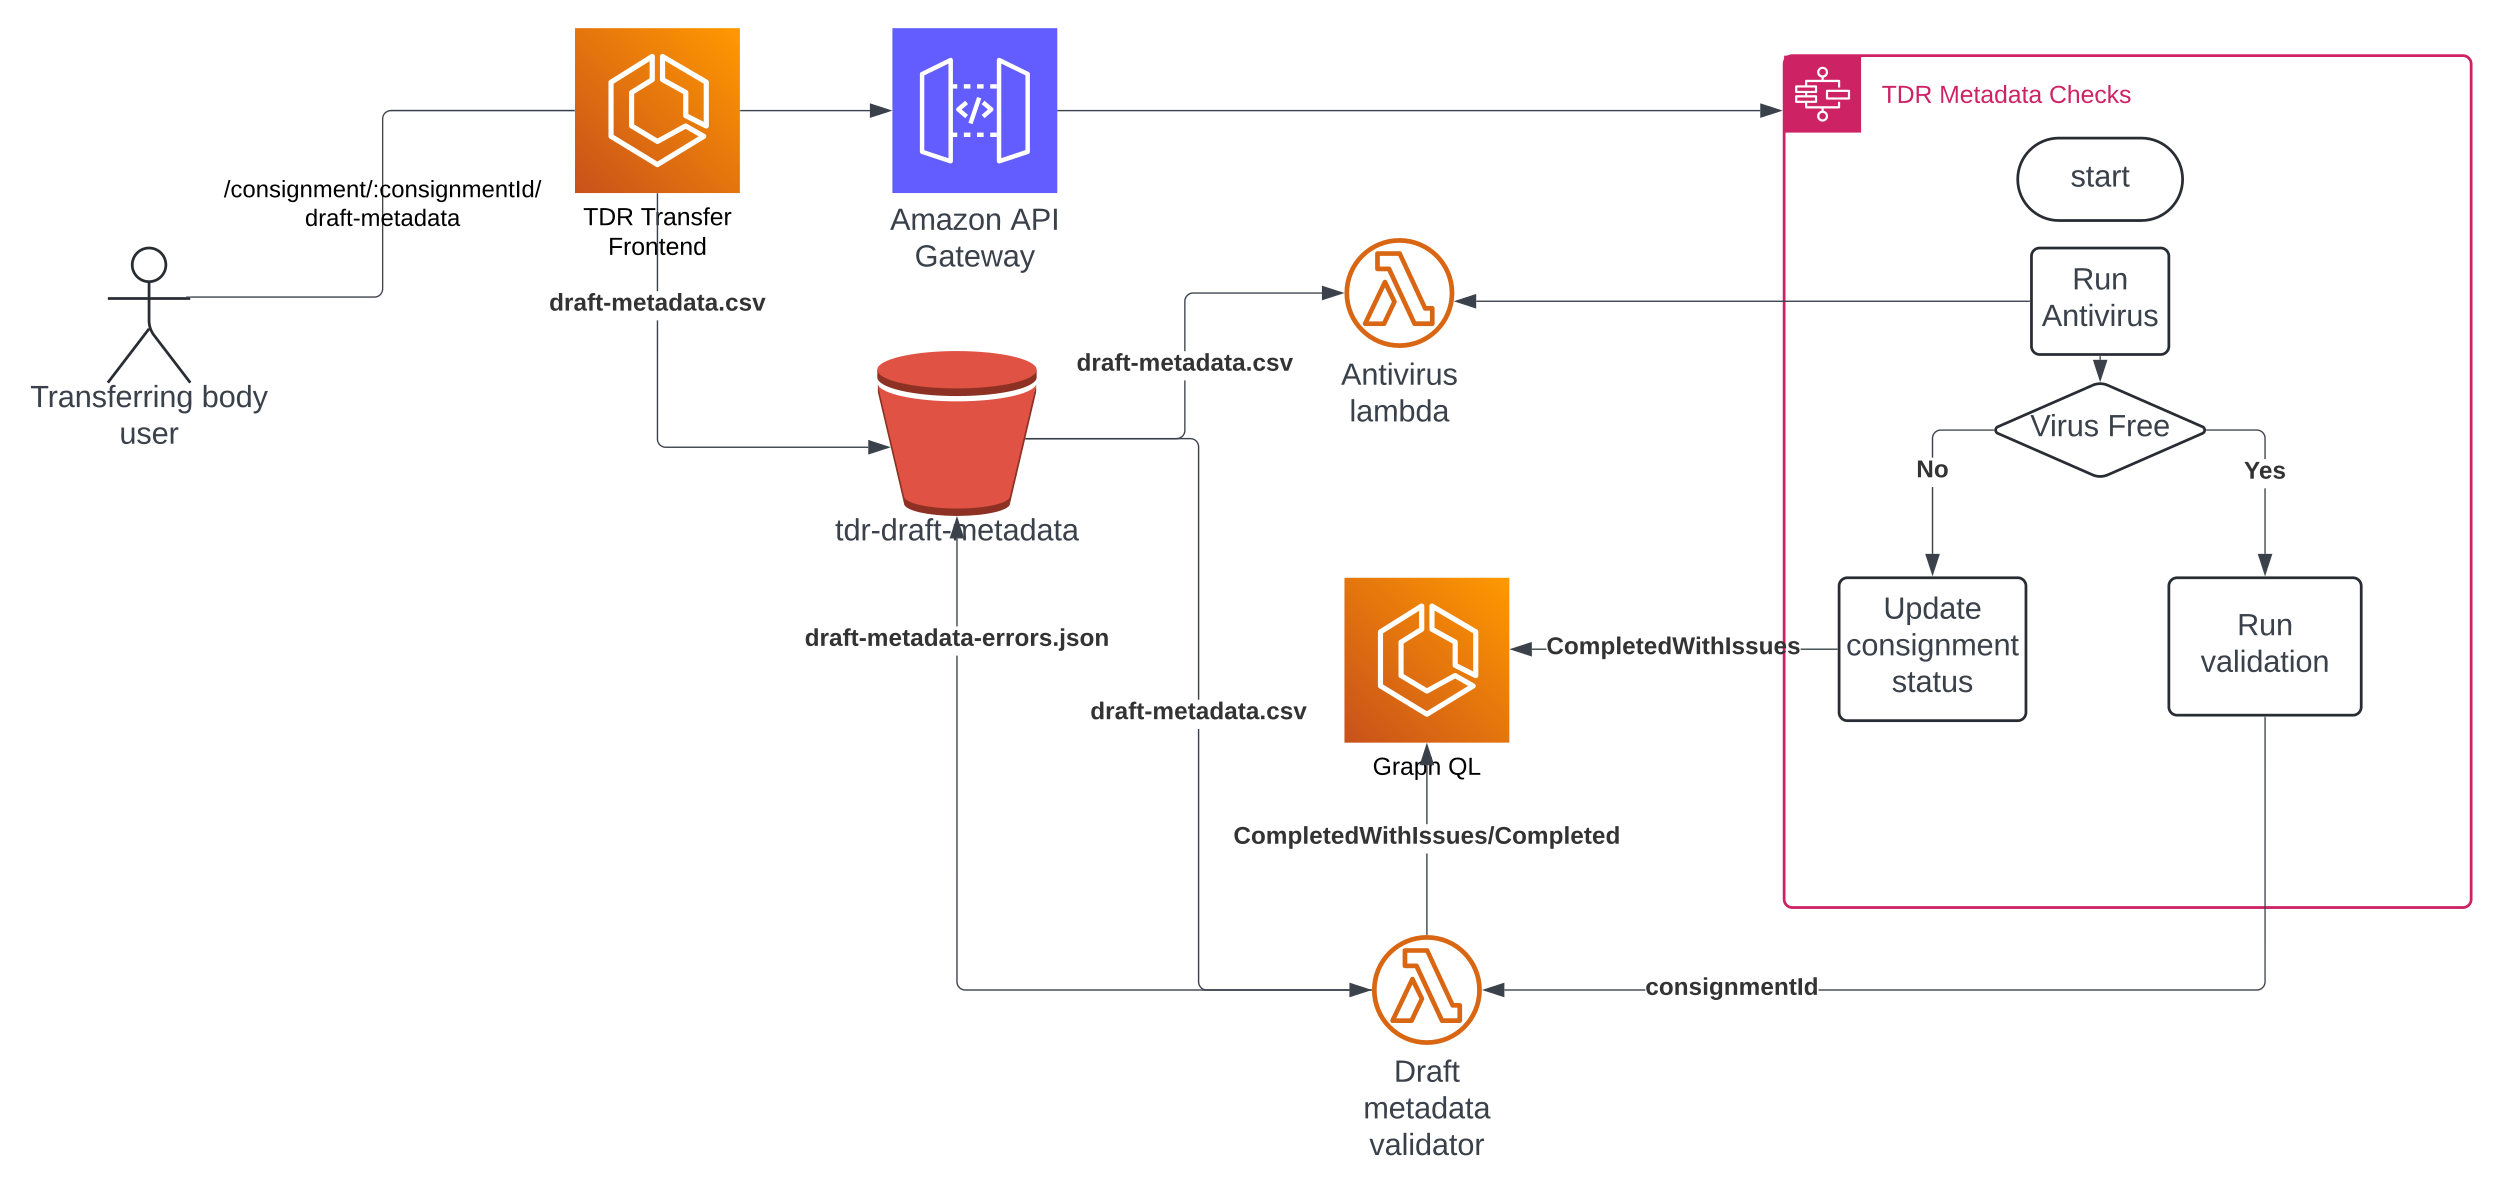 <svg xmlns="http://www.w3.org/2000/svg" xmlns:xlink="http://www.w3.org/1999/xlink" xmlns:lucid="lucid" width="1819.48" height="862.83"><g transform="translate(278.481 100.5)" lucid:page-tab-id="0_0"><path d="M-500-500h2500v1500H-500z" fill="#fff"/><path d="M1020-54a6 6 0 0 1 6-6h488a6 6 0 0 1 6 6v608a6 6 0 0 1-6 6h-488a6 6 0 0 1-6-6z" stroke="#cd2264" stroke-width="2" fill="#fff" fill-opacity="0"/><path d="M1020-60h56v56h-56v-56z" stroke="#fff" stroke-opacity="0" fill="#cd2264"/><path d="M1059.2-23.22h-22.4v-2.4h6.4c.45 0 .8-.35.8-.8v-3.98c0-.44-.35-.8-.8-.8h-6.4v-1.6h6.4c.45 0 .8-.36.8-.8v-4c0-.43-.35-.8-.8-.8h-6.4v-2.38h22.4v4h1.6v-4.8c0-.48-.36-.84-.8-.84h-11.2v-1.6c1.6-.3 2.78-1.47 3.1-3.1.47-2.16-.94-4.28-3.1-4.72-2.17-.44-4.27.96-4.73 3.1-.42 2.17.95 4.3 3.12 4.72v1.6H1036c-.46 0-.78.36-.78.84v3.2h-6.43c-.44 0-.8.35-.8.8v3.98c0 .44.36.8.8.8h6.42v1.6h-6.43c-.44 0-.8.36-.8.8v4c0 .43.36.8.8.8h6.42v3.18c0 .48.32.84.78.84h11.2v1.68c-1.62.3-2.8 1.47-3.13 3.1-.42 2.17.95 4.28 3.12 4.72 2.15.44 4.28-.96 4.7-3.1.47-2.17-.94-4.3-3.1-4.72v-1.68h11.2c.44 0 .8-.36.8-.84v-4h-1.6zm-13.6-24.8c0-1.3 1.06-2.38 2.4-2.38 1.32 0 2.4 1.07 2.4 2.4 0 1.3-1.08 2.4-2.4 2.4-1.34 0-2.4-1.1-2.4-2.4zm-16 11.23h12.8v2.4h-12.8zm0 7.2h12.8v2.4h-12.8zm20.8 13.6c0 1.32-1.08 2.4-2.4 2.4-1.34 0-2.4-1.08-2.4-2.4 0-1.3 1.06-2.4 2.4-2.4 1.32 0 2.4 1.1 2.4 2.4z" stroke="#fff" stroke-opacity="0" fill="#fff"/><path d="M1067.2-35.2h-16c-.45 0-.8.36-.8.8v5.6c0 .44.35.8.8.8h16c.45 0 .8-.36.8-.8v-5.6c0-.44-.35-.8-.8-.8zm-.8 5.6H1052v-4h14.4z" stroke="#fff" stroke-opacity="0" fill="#fff"/><use xlink:href="#a" transform="matrix(1,0,0,1,1091,-40) translate(0 14.4)"/><use xlink:href="#b" transform="matrix(1,0,0,1,1091,-40) translate(41.85 14.4)"/><use xlink:href="#c" transform="matrix(1,0,0,1,1091,-40) translate(121.8 14.4)"/><path d="M-157.75 92.25c0 6.77-5.5 12.25-12.25 12.25-6.76 0-12.25-5.48-12.25-12.25S-176.75 80-170 80c6.76 0 12.25 5.48 12.25 12.25z" stroke="#282c33" stroke-width="2" fill="#fff"/><path d="M-170 104.5v28.3a17.7 17.7 0 0 0 3.65 10.76L-140 178m-30-39.2l-30 39.2m0-61.25h60" stroke="#282c33" stroke-width="2" fill="none"/><path d="M-200 86a6 6 0 0 1 6-6h48a6 6 0 0 1 6 6v108a6 6 0 0 1-6 6h-48a6 6 0 0 1-6-6z" fill="none"/><use xlink:href="#d" transform="matrix(1,0,0,1,-280,178) translate(23.519 17.778)"/><use xlink:href="#e" transform="matrix(1,0,0,1,-280,178) translate(148.333 17.778)"/><use xlink:href="#f" transform="matrix(1,0,0,1,-280,178) translate(88.426 44.444)"/><path d="M140-80h120V40H140V-80z" stroke="#000" stroke-opacity="0" fill="url(#g)"/><path d="M234.6-2.9c.58.32.94.9.94 1.55 0 .66-.3 1.24-.88 1.65l-33.7 20.6c-.35.18-.65.26-1 .26-.3 0-.67-.08-.96-.25L165.24.3c-.52-.33-.88-1-.88-1.65v-39.32c0-.66.36-1.24.88-1.57l29.96-18.8c.58-.32 1.3-.32 1.9 0 .58.34 1.02.9 1.02 1.66v16.8c0 .67-.36 1.25-.95 1.66l-14.1 8.74v22.26L200.02.3l19.66-10.8c.6-.24 1.24-.24 1.83.1zM199.94 17.1L230-1.26l-9.44-5.45-19.73 10.8c-.6.33-1.25.24-1.83-.1L180.3-7.2c-.6-.33-.96-1-.96-1.65v-24.32c0-.66.37-1.23.88-1.56l14.1-8.83V-56L168.1-39.6v37.27zm36.54-59.44c.57.33.94 1 .94 1.65v31.82c0 .66-.37 1.32-.88 1.65-.3.17-.66.25-1.02.25-.3 0-.5-.08-.8-.17l-15-7.5c-.64-.33-1-1-1-1.73V-32.1l-15.94-8.82c-.6-.33-.95-.9-.95-1.65v-16.8c0-.67.37-1.33.95-1.66.58-.33 1.32-.33 1.83 0zm-2.8 30.5V-39.6L205.6-56.17v12.53l15.93 8.82c.6.33.96 1 .96 1.65v15.67z" stroke="#000" stroke-opacity="0" fill="#fff"/><use xlink:href="#h" transform="matrix(1,0,0,1,110,49) translate(35.975 14.4)"/><use xlink:href="#i" transform="matrix(1,0,0,1,110,49) translate(77.825 14.4)"/><use xlink:href="#j" transform="matrix(1,0,0,1,110,49) translate(54.05 36)"/><path d="M371-80h120V40H371V-80z" stroke="#fff" stroke-opacity="0" fill="#635dff"/><path d="M448.6 18.42c-.35 0-.64-.15-.93-.3-.43-.3-.67-.78-.67-1.3v-73.63c0-.55.3-1.1.77-1.4.48-.3 1.08-.3 1.6-.07l20.8 10.22c.56.23.9.77.9 1.38V9.9c.02.76-.4 1.37-1.1 1.6l-20.8 6.92h-.56zm1.63-72.62v68.78l17.6-5.84v-54.4zM413.4 18.42h-.52l-20.8-6.92c-.67-.23-1.1-.92-1.08-1.6v-56.57c0-.6.33-1.15.9-1.38l20.8-10.22c.52-.23 1.1-.23 1.6.08.48.32.75.85.75 1.4v73.6c0 .54-.24 1-.68 1.3-.28.24-.6.32-.98.32zm-19.2-9.6l17.6 5.83V-54.2l-17.6 8.6z" stroke="#fff" stroke-opacity="0" fill="#fff"/><path d="M447-36h-4.8v-3.2h4.8zm-9.6 0h-4.8v-3.2h4.8zm-9.6 0H423v-3.2h4.8zm-9.6 0h-4.8v-3.2h4.8zM447-.8h-4.8V-4h4.8zm-9.6 0h-4.8V-4h4.8zm-9.6 0H423V-4h4.8zm-9.6 0h-4.8V-4h4.8zM423.98-14.5l-6.02-5.13c-.67-.57-.75-1.6-.18-2.26l.18-.17 6-5.13 2.08 2.43-4.58 3.97 4.58 3.92zM438.04-14.5l-2.08-2.42 4.57-3.88-4.6-3.9 2.1-2.5 6 5.12c.68.57.76 1.6.2 2.26-.07.07-.12.12-.2.17z" stroke="#fff" stroke-opacity="0" fill="#fff"/><path d="M426.3-11.13l6.35-18.8 3.04 1.03-6.37 18.8-3.04-1.03z" stroke="#fff" stroke-opacity="0" stroke-width=".32" fill="#fff"/><use xlink:href="#k" transform="matrix(1,0,0,1,341,49) translate(28.302 17.778)"/><use xlink:href="#l" transform="matrix(1,0,0,1,341,49) translate(115.895 17.778)"/><use xlink:href="#m" transform="matrix(1,0,0,1,341,49) translate(46.204 44.444)"/><path d="M418 160.42l57.98 8.62v5.1c0 7.53-25.98 13.63-58 13.63-32 0-57.98-6.1-57.98-13.65v-5.52z" fill="#8c3123"/><path d="M418.02 197.13c24.2 0 44.93-3.53 53.58-8.5l2.88-4.78 1.15-4.4v5.45l-19 81c0 5.08-17.3 9.1-38.6 9.1-21.33 0-38.6-4.02-38.6-9.1l-19.02-81v-5.35l4.38 9.27c8.76 4.87 29.27 8.3 53.24 8.3z" fill="#8c3123"/><path d="M418 155c32 0 58 6.12 58 13.62 0 7.5-26 13.57-58 13.57s-58-6.02-58-13.58c0-7.56 26-13.62 58-13.62z" fill="#e05243"/><path d="M418 191.6c29.84 0 54.4-5.2 57.62-12.06l-19.02 81c0 5.05-17.3 9.1-38.6 9.1-21.33 0-38.6-4.05-38.6-9.1l-19.03-81c3.23 6.85 27.77 12.07 57.62 12.07z" fill="#e05243"/><use xlink:href="#n" transform="matrix(1,0,0,1,360,275) translate(-30.735 17.778)"/><path d="M1280 0c16.57 0 30 13.43 30 30s-13.43 30-30 30h-60c-16.57 0-30-13.43-30-30s13.43-30 30-30z" stroke="#282c33" stroke-width="2" fill="#fff"/><use xlink:href="#o" transform="matrix(1,0,0,1,1195,5) translate(33.426 30.278)"/><path d="M1244.5 179.9a13.7 13.7 0 0 1 11 0l69 30.2a2.63 2.63 0 0 1 0 4.8l-69 30.2a13.7 13.7 0 0 1-11 0l-69-30.2a2.63 2.63 0 0 1 0-4.8z" stroke="#282c33" stroke-width="2" fill="#fff"/><use xlink:href="#p" transform="matrix(1,0,0,1,1175,182.5) translate(24.105 34.444)"/><use xlink:href="#q" transform="matrix(1,0,0,1,1175,182.5) translate(80.34 34.444)"/><path d="M1370.47 302.62h-.94v-47.66h.94zM1365 212.1l1 .24.94.4.87.52.78.66.66.77.53.86.4.94.23 1 .07.98v15.15h-.94v-15.1l-.07-.9-.2-.84-.34-.8-.45-.75-.56-.66-.65-.57-.74-.45-.8-.33-.84-.2-.88-.08h-36.4v-.94h36.44z" stroke="#3a414a" stroke-width=".05" fill="#3a414a"/><path d="M1327.6 212.97h-.57l.05-.47-.05-.47h.57z" fill="#3a414a"/><path stroke="#3a414a" stroke-width=".05" fill="#3a414a"/><path d="M1370 317.38l-4.63-14.26h9.27z" fill="#3a414a"/><path d="M1370 318.92l-5.3-16.28h10.6zm-3.98-15.33l3.98 12.25 3.98-12.26z" stroke="#3a414a" stroke-width=".05" fill="#3a414a"/><use xlink:href="#r" transform="matrix(1,0,0,1,1354.691,233.625) translate(0 14.222)"/><path d="M1200 86a6 6 0 0 1 6-6h88a6 6 0 0 1 6 6v65.5a6 6 0 0 1-6 6h-88a6 6 0 0 1-6-6z" stroke="#282c33" stroke-width="2" fill="#fff"/><use xlink:href="#s" transform="matrix(1,0,0,1,1212,92) translate(17.66 18.111)"/><use xlink:href="#t" transform="matrix(1,0,0,1,1212,92) translate(-4.5 44.778)"/><path d="M1300 326a6 6 0 0 1 6-6h128a6 6 0 0 1 6 6v88a6 6 0 0 1-6 6h-128a6 6 0 0 1-6-6z" stroke="#282c33" stroke-width="2" fill="#fff"/><use xlink:href="#s" transform="matrix(1,0,0,1,1312,332) translate(37.66 29.809)"/><use xlink:href="#u" transform="matrix(1,0,0,1,1312,332) translate(11.179 56.476)"/><path d="M491.5-20h511.12" stroke="#3a414a" fill="none"/><path d="M491.5-19.52h-.5v-.96h.5z" stroke="#3a414a" stroke-width=".05" fill="#3a414a"/><path d="M1017.38-20l-14.26 4.63v-9.27z" stroke="#3a414a" fill="#3a414a"/><path d="M260.5-20h94.12" stroke="#3a414a" fill="none"/><path d="M260.5-19.52h-.5v-.96h.5z" stroke="#3a414a" stroke-width=".05" fill="#3a414a"/><path d="M369.38-20l-14.26 4.63v-9.27z" stroke="#3a414a" fill="#3a414a"/><path d="M200.47 218.98l.07.88.2.85.34.8.45.75.56.66.65.57.74.45.8.33.84.2.88.08h147.4v.94H206l-1-.07-.98-.24-.94-.4-.87-.52-.78-.66-.66-.77-.53-.86-.4-.94-.23-1-.07-.98v-86.35h.94zm0-107.65h-.94V40.5h.94z" stroke="#3a414a" stroke-width=".05" fill="#3a414a"/><path d="M200.47 40.5h-.94V40h.94z" fill="#3a414a"/><path stroke="#3a414a" stroke-width=".05" fill="#3a414a"/><path d="M368.2 225l-14.27 4.63v-9.26z" fill="#3a414a"/><path d="M369.73 225l-16.28 5.3v-10.6zm-15.33 3.98l12.26-3.98-12.26-3.98z" stroke="#3a414a" stroke-width=".05" fill="#3a414a"/><use xlink:href="#v" transform="matrix(1,0,0,1,121.16,111.333) translate(0 14.222)"/><path d="M763.95 136.8H751c-.65 0-1.26-.4-1.52-1l-18.14-38.88h-7.32c-.9 0-1.7-.77-1.7-1.7v-11.2c0-.94.8-1.7 1.7-1.7h16.15c.7 0 1.26.38 1.52.98l18.1 38.9h4.15c.9 0 1.68.75 1.68 1.73v11.17c0 .92-.77 1.7-1.68 1.7zm-11.9-3.45h10.16v-7.73h-3.5c-.64 0-1.25-.38-1.5-.98L739.12 85.7h-13.38v7.78h6.67c.7 0 1.3.4 1.56.98z" stroke="#fff" stroke-opacity="0" fill="#d86613"/><path d="M728.8 136.8H715c-.9 0-1.68-.8-1.68-1.73 0-.27.05-.47.17-.7l14.45-30.28c.3-.6.87-.98 1.54-.98.66 0 1.23.33 1.53.94l6.9 14.3c.23.48.23 1 0 1.46l-7.55 16c-.3.6-.87.97-1.54.97zm-11.1-3.4h10.02l6.8-14.3-5.1-10.36z" stroke="#fff" stroke-opacity="0" fill="#d86613"/><path d="M740 152.75c-22.08 0-40-17.92-40-40s17.92-40 40-40 40 17.92 40 40-17.92 40-40 40zm0-76.56c-20.24 0-36.56 16.3-36.56 36.55 0 20.24 16.32 36.56 36.56 36.56 20.24 0 36.56-16.3 36.56-36.55 0-20.24-16.32-36.56-36.56-36.56z" stroke="#fff" stroke-opacity="0" fill="#d86613"/><use xlink:href="#w" transform="matrix(1,0,0,1,670,161.752) translate(27.5 17.778)"/><use xlink:href="#x" transform="matrix(1,0,0,1,670,161.752) translate(33.642 44.444)"/><path d="M700 320h120v120H700V320z" stroke="#000" stroke-opacity="0" fill="url(#y)"/><path d="M794.6 397.1c.57.32.94.9.94 1.55 0 .66-.3 1.24-.88 1.65l-33.7 20.6c-.35.18-.64.26-1 .26-.3 0-.67-.08-.96-.25l-33.76-20.6c-.5-.33-.88-1-.88-1.65v-39.32c0-.66.37-1.24.88-1.57l29.96-18.8c.58-.32 1.3-.32 1.9 0 .58.34 1.02.9 1.02 1.66v16.8c0 .67-.36 1.25-.95 1.66l-14.1 8.74v22.26l16.95 10.22 19.66-10.8c.6-.24 1.24-.24 1.83.08zm-34.65 20.02L790 398.74l-9.44-5.44-19.73 10.8c-.6.32-1.25.24-1.83-.1l-18.7-11.2c-.6-.33-.96-1-.96-1.65v-24.32c0-.66.37-1.23.88-1.56l14.1-8.82V344l-26.23 16.4v37.27zm36.54-59.44c.58.33.94 1 .94 1.65v31.82c0 .66-.37 1.32-.88 1.65-.3.17-.65.25-1.02.25-.3 0-.5-.08-.8-.17l-15-7.5c-.64-.33-1-1-1-1.73V367.9l-15.94-8.82c-.58-.33-.95-.9-.95-1.65v-16.8c0-.67.37-1.33.95-1.66.6-.33 1.32-.33 1.83 0zm-2.8 30.5V360.4l-28.12-16.57v12.53l15.93 8.82c.6.33.96 1 .96 1.65v15.67z" stroke="#000" stroke-opacity="0" fill="#fff"/><use xlink:href="#z" transform="matrix(1,0,0,1,670,449) translate(50.525 14.4)"/><use xlink:href="#A" transform="matrix(1,0,0,1,670,449) translate(105.475 14.4)"/><path d="M139.5-19.52H6.02l-.88.06-.85.2-.8.34-.75.45-.66.56-.57.65-.45.74-.33.8-.2.84-.08.88v123.75l-.07 1-.24.98-.4.94-.52.86-.66.77-.77.66-.86.52-.94.4-1 .23-.98.07H-139.5v-.94H-6.02l.88-.07.85-.2.8-.33.75-.45.66-.56.57-.66.45-.74.33-.8.2-.85.08-.87V-14.02l.07-1 .24-.98.4-.94.52-.87.66-.78.77-.66.86-.53.94-.4 1-.23.98-.08H139.5z" stroke="#3a414a" stroke-width=".05" fill="#3a414a"/><path d="M-139.5 116.22h-.5v-.47h-3v-.47h3.5z" fill="#3a414a"/><path stroke="#3a414a" stroke-width=".05" fill="#3a414a"/><path d="M140-19.52h-.5v-.96h.5z" fill="#3a414a"/><path stroke="#3a414a" stroke-width=".05" fill="#3a414a"/><path d="M-137.33 66a6 6 0 0 1 6-6h228a6 6 0 0 1 6 6v48a6 6 0 0 1-6 6h-228a6 6 0 0 1-6-6z" fill="none"/><path d="M-120 26a6 6 0 0 1 6-6h228a6 6 0 0 1 6 6v48a6 6 0 0 1-6 6h-228a6 6 0 0 1-6-6z" fill="none"/><use xlink:href="#B" transform="matrix(1,0,0,1,-120,20) translate(4.432 23.031)"/><use xlink:href="#C" transform="matrix(1,0,0,1,-120,20) translate(63.45 43.938)"/><path d="M783.95 644.03H771c-.65 0-1.26-.38-1.52-.98l-18.14-38.9h-7.32c-.9 0-1.7-.75-1.7-1.67v-11.23c0-.92.8-1.68 1.7-1.68h16.15c.7 0 1.26.38 1.52.98l18.1 38.9h4.15c.9 0 1.68.75 1.68 1.73v11.17c0 .92-.77 1.68-1.68 1.68zm-11.9-3.43h10.16v-7.73h-3.5c-.64 0-1.25-.38-1.5-.98l-18.07-38.96h-13.38v7.8h6.67c.7 0 1.3.37 1.56.97z" stroke="#fff" stroke-opacity="0" fill="#d86613"/><path d="M748.8 644.03H735c-.9 0-1.68-.77-1.68-1.7 0-.28.05-.48.17-.72l14.45-30.26c.3-.6.87-.97 1.54-.97.66 0 1.23.33 1.53.94l6.9 14.32c.23.47.23.97 0 1.45l-7.55 16c-.3.6-.87.96-1.54.96zm-11.1-3.4h10.02l6.8-14.27-5.1-10.37z" stroke="#fff" stroke-opacity="0" fill="#d86613"/><path d="M760 660c-22.08 0-40-17.92-40-40s17.92-40 40-40 40 17.92 40 40-17.92 40-40 40zm0-76.56c-20.24 0-36.56 16.32-36.56 36.56 0 20.24 16.32 36.56 36.56 36.56 20.24 0 36.56-16.32 36.56-36.56 0-20.24-16.32-36.56-36.56-36.56z" stroke="#fff" stroke-opacity="0" fill="#d86613"/><use xlink:href="#D" transform="matrix(1,0,0,1,690,669) translate(45.988 17.778)"/><use xlink:href="#E" transform="matrix(1,0,0,1,690,669) translate(23.735 44.444)"/><use xlink:href="#F" transform="matrix(1,0,0,1,690,669) translate(28.117 71.111)"/><path d="M1198.5 118.75H795.9" stroke="#3a414a" fill="none"/><path d="M1199 119.22h-.5v-.94h.5z" stroke="#3a414a" stroke-width=".05" fill="#3a414a"/><path d="M781.12 118.75l14.27-4.64v9.3z" stroke="#3a414a" fill="#3a414a"/><path d="M1250 159v2.37" stroke="#3a414a" fill="none"/><path d="M1250.47 159h-.94v-.5h.94z" stroke="#3a414a" stroke-width=".05" fill="#3a414a"/><path d="M1250 176.14l-4.63-14.27h9.27z" stroke="#3a414a" fill="#3a414a"/><path d="M418.48 613.98l.06.88.2.85.34.8.45.75.56.66.65.57.74.45.8.33.84.2.88.07H719.5v.96H423.98l-1-.08-.98-.24-.94-.4-.87-.52-.78-.66-.66-.77-.53-.86-.4-.94-.23-1-.08-.98V376.67h.96zm0-258.65h-.96v-63.96h.96z" stroke="#3a414a" stroke-width=".05" fill="#3a414a"/><path d="M720 620l.02.48h-.53v-.96h.53z" fill="#3a414a"/><path stroke="#3a414a" stroke-width=".05" fill="#3a414a"/><path d="M422.63 290.87h-9.26L418 276.6z" fill="#3a414a"/><path d="M423.3 291.35h-10.6l5.3-16.28zm-9.28-.95h7.96L418 278.14z" stroke="#3a414a" stroke-width=".05" fill="#3a414a"/><use xlink:href="#G" transform="matrix(1,0,0,1,307.16,355.333) translate(0 14.222)"/><path d="M1060 326a6 6 0 0 1 6-6h124a6 6 0 0 1 6 6v92a6 6 0 0 1-6 6h-124a6 6 0 0 1-6-6z" stroke="#282c33" stroke-width="2" fill="#fff"/><use xlink:href="#H" transform="matrix(1,0,0,1,1072,332) translate(20.228 17.778)"/><use xlink:href="#I" transform="matrix(1,0,0,1,1072,332) translate(-6.901 44.444)"/><use xlink:href="#J" transform="matrix(1,0,0,1,1072,332) translate(26.37 71.111)"/><path d="M1128.47 302.62h-.94v-48.66h.94zm43.95-89.65h-38.4l-.88.07-.85.2-.8.34-.75.45-.66.56-.57.65-.45.74-.33.8-.2.84-.08.88v14.1h-.94V218.5l.07-1 .24-.98.4-.94.52-.87.66-.78.77-.66.86-.53.94-.4 1-.23.98-.07h38.44z" stroke="#3a414a" stroke-width=".05" fill="#3a414a"/><path d="M1172.92 212.5l.05.47h-.57v-.94h.57z" fill="#3a414a"/><path stroke="#3a414a" stroke-width=".05" fill="#3a414a"/><path d="M1128 317.38l-4.63-14.26h9.27z" fill="#3a414a"/><path d="M1128 318.92l-5.3-16.28h10.6zm-3.98-15.33l3.98 12.25 3.98-12.26z" stroke="#3a414a" stroke-width=".05" fill="#3a414a"/><use xlink:href="#K" transform="matrix(1,0,0,1,1116.198,232.625) translate(0 14.222)"/><path d="M846.96 372.48h-10.58v-.96h10.58zm211.54 0h-26.46v-.96h26.46z" stroke="#3a414a" stroke-width=".05" fill="#3a414a"/><path d="M1059 372.48h-.5v-.96h.5z" fill="#3a414a"/><path stroke="#3a414a" stroke-width=".05" fill="#3a414a"/><path d="M835.9 376.63L821.6 372l14.26-4.63z" fill="#3a414a"/><path d="M836.36 377.3l-16.28-5.3 16.28-5.3zm-13.2-5.3l12.25 3.98v-7.96z" stroke="#3a414a" stroke-width=".05" fill="#3a414a"/><use xlink:href="#L" transform="matrix(1,0,0,1,846.957,361.333) translate(0 14.222)"/><path d="M918.96 620.48H816.38v-.96h102.58zm451.5-6.46l-.06 1-.24.98-.4.94-.52.87-.66.78-.77.66-.86.53-.94.4-1 .23-.98.08h-318.98v-.96h318.94l.88-.06.85-.2.8-.34.75-.45.66-.56.57-.65.45-.74.33-.8.2-.84.08-.88V421.5h.94z" stroke="#3a414a" stroke-width=".05" fill="#3a414a"/><path d="M1370.47 421.5h-.94v-.5h.94z" fill="#3a414a"/><path stroke="#3a414a" stroke-width=".05" fill="#3a414a"/><path d="M815.88 624.63L801.62 620l14.26-4.63z" fill="#3a414a"/><path d="M816.36 625.3l-16.28-5.3 16.28-5.3zm-13.2-5.3l12.25 3.98v-7.96z" stroke="#3a414a" stroke-width=".05" fill="#3a414a"/><use xlink:href="#M" transform="matrix(1,0,0,1,918.963,609.333) translate(0 14.222)"/><path d="M760.48 579.5h-.96v-58.83h.96zm0-80.17h-.96v-42.95h.96z" stroke="#3a414a" stroke-width=".05" fill="#3a414a"/><path d="M760.48 580.03L760 580l-.48.02v-.53h.96z" fill="#3a414a"/><path stroke="#3a414a" stroke-width=".05" fill="#3a414a"/><path d="M764.63 455.88h-9.26l4.63-14.26z" fill="#3a414a"/><path d="M765.3 456.36h-10.6l5.3-16.28zm-9.28-.95h7.96L760 443.16z" stroke="#3a414a" stroke-width=".05" fill="#3a414a"/><g><use xlink:href="#N" transform="matrix(1,0,0,1,619.185,499.333) translate(0 14.222)"/></g><path d="M584.32 212.75l-.08 1-.24.98-.38.94-.54.87-.66.77-.77.67-.87.53-.93.4-1 .23-1 .08H468.2v-.94h109.63l.88-.07.85-.2.8-.35.74-.45.65-.56.56-.66.47-.74.33-.8.2-.84.07-.9v-36.3h.95zm99.3-99.52h-93.76l-.88.07-.84.2-.8.33-.74.45-.66.57-.56.66-.46.75-.33.8-.2.84-.08.87v36.3h-.95v-36.34l.08-1 .23-.98.4-.94.52-.85.66-.78.78-.66.86-.52.94-.4 1-.22 1-.08h93.78z" stroke="#3a414a" stroke-width=".05" fill="#3a414a"/><path d="M468.2 219.2h-.62l.22-.94h.4z" fill="#3a414a"/><path stroke="#3a414a" stroke-width=".05" fill="#3a414a"/><path d="M698.38 112.75l-14.26 4.64v-9.28z" fill="#3a414a"/><path d="M699.92 112.75l-16.28 5.3v-10.6zm-15.33 3.98l12.25-3.98-12.26-3.98z" stroke="#3a414a" stroke-width=".05" fill="#3a414a"/><g><use xlink:href="#v" transform="matrix(1,0,0,1,505.005,155.076) translate(0 14.222)"/></g><path d="M594.32 613.98l.07.88.2.85.32.8.46.75.56.66.66.57.74.45.8.33.84.2.88.07h103.76v.96h-103.8l-1-.08-.98-.24-.94-.4-.86-.52-.77-.66-.66-.77-.53-.86-.4-.94-.22-1-.08-.98v-184h.95zm-5.46-395.64l1 .23.92.4.87.52.77.65.66.78.53.86.4.93.24 1 .08.98v184h-.95V224.75l-.07-.88-.2-.84-.33-.8-.46-.74-.55-.67-.66-.57-.75-.45-.8-.32-.84-.2-.87-.07H468.2v-.94h119.66z" stroke="#3a414a" stroke-width=".05" fill="#3a414a"/><path d="M468.2 219.2h-.62l.22-.94h.4z" fill="#3a414a"/><path stroke="#3a414a" stroke-width=".05" fill="#3a414a"/><path d="M718.38 620l-14.26 4.63v-9.26z" fill="#3a414a"/><path d="M719.92 620l-16.28 5.3v-10.6zm-15.33 3.98l12.25-3.98-12.26-3.98z" stroke="#3a414a" stroke-width=".05" fill="#3a414a"/><g><use xlink:href="#v" transform="matrix(1,0,0,1,515.005,408.7) translate(0 14.222)"/></g><defs><path fill="#cd2264" d="M127-220V0H93v-220H8v-28h204v28h-85" id="O"/><path fill="#cd2264" d="M30-248c118-7 216 8 213 122C240-48 200 0 122 0H30v-248zM63-27c89 8 146-16 146-99s-60-101-146-95v194" id="P"/><path fill="#cd2264" d="M233-177c-1 41-23 64-60 70L243 0h-38l-65-103H63V0H30v-248c88 3 205-21 203 71zM63-129c60-2 137 13 137-47 0-61-80-42-137-45v92" id="Q"/><g id="a"><use transform="matrix(0.05,0,0,0.05,0,0)" xlink:href="#O"/><use transform="matrix(0.05,0,0,0.05,10.95,0)" xlink:href="#P"/><use transform="matrix(0.05,0,0,0.05,23.9,0)" xlink:href="#Q"/></g><path fill="#cd2264" d="M240 0l2-218c-23 76-54 145-80 218h-23L58-218 59 0H30v-248h44l77 211c21-75 51-140 76-211h43V0h-30" id="R"/><path fill="#cd2264" d="M100-194c63 0 86 42 84 106H49c0 40 14 67 53 68 26 1 43-12 49-29l28 8c-11 28-37 45-77 45C44 4 14-33 15-96c1-61 26-98 85-98zm52 81c6-60-76-77-97-28-3 7-6 17-6 28h103" id="S"/><path fill="#cd2264" d="M59-47c-2 24 18 29 38 22v24C64 9 27 4 27-40v-127H5v-23h24l9-43h21v43h35v23H59v120" id="T"/><path fill="#cd2264" d="M141-36C126-15 110 5 73 4 37 3 15-17 15-53c-1-64 63-63 125-63 3-35-9-54-41-54-24 1-41 7-42 31l-33-3c5-37 33-52 76-52 45 0 72 20 72 64v82c-1 20 7 32 28 27v20c-31 9-61-2-59-35zM48-53c0 20 12 33 32 33 41-3 63-29 60-74-43 2-92-5-92 41" id="U"/><path fill="#cd2264" d="M85-194c31 0 48 13 60 33l-1-100h32l1 261h-30c-2-10 0-23-3-31C134-8 116 4 85 4 32 4 16-35 15-94c0-66 23-100 70-100zm9 24c-40 0-46 34-46 75 0 40 6 74 45 74 42 0 51-32 51-76 0-42-9-74-50-73" id="V"/><g id="b"><use transform="matrix(0.05,0,0,0.05,0,0)" xlink:href="#R"/><use transform="matrix(0.05,0,0,0.05,14.95,0)" xlink:href="#S"/><use transform="matrix(0.05,0,0,0.05,24.95,0)" xlink:href="#T"/><use transform="matrix(0.05,0,0,0.05,29.95,0)" xlink:href="#U"/><use transform="matrix(0.05,0,0,0.05,39.95,0)" xlink:href="#V"/><use transform="matrix(0.05,0,0,0.05,49.95,0)" xlink:href="#U"/><use transform="matrix(0.05,0,0,0.05,59.95,0)" xlink:href="#T"/><use transform="matrix(0.05,0,0,0.05,64.95,0)" xlink:href="#U"/></g><path fill="#cd2264" d="M212-179c-10-28-35-45-73-45-59 0-87 40-87 99 0 60 29 101 89 101 43 0 62-24 78-52l27 14C228-24 195 4 139 4 59 4 22-46 18-125c-6-104 99-153 187-111 19 9 31 26 39 46" id="W"/><path fill="#cd2264" d="M106-169C34-169 62-67 57 0H25v-261h32l-1 103c12-21 28-36 61-36 89 0 53 116 60 194h-32v-121c2-32-8-49-39-48" id="X"/><path fill="#cd2264" d="M96-169c-40 0-48 33-48 73s9 75 48 75c24 0 41-14 43-38l32 2c-6 37-31 61-74 61-59 0-76-41-82-99-10-93 101-131 147-64 4 7 5 14 7 22l-32 3c-4-21-16-35-41-35" id="Y"/><path fill="#cd2264" d="M143 0L79-87 56-68V0H24v-261h32v163l83-92h37l-77 82L181 0h-38" id="Z"/><path fill="#cd2264" d="M135-143c-3-34-86-38-87 0 15 53 115 12 119 90S17 21 10-45l28-5c4 36 97 45 98 0-10-56-113-15-118-90-4-57 82-63 122-42 12 7 21 19 24 35" id="aa"/><g id="c"><use transform="matrix(0.05,0,0,0.05,0,0)" xlink:href="#W"/><use transform="matrix(0.05,0,0,0.05,12.95,0)" xlink:href="#X"/><use transform="matrix(0.05,0,0,0.05,22.95,0)" xlink:href="#S"/><use transform="matrix(0.05,0,0,0.05,32.95,0)" xlink:href="#Y"/><use transform="matrix(0.05,0,0,0.05,41.95,0)" xlink:href="#Z"/><use transform="matrix(0.05,0,0,0.05,50.95,0)" xlink:href="#aa"/></g><path fill="#3a414a" d="M127-220V0H93v-220H8v-28h204v28h-85" id="ab"/><path fill="#3a414a" d="M114-163C36-179 61-72 57 0H25l-1-190h30c1 12-1 29 2 39 6-27 23-49 58-41v29" id="ac"/><path fill="#3a414a" d="M141-36C126-15 110 5 73 4 37 3 15-17 15-53c-1-64 63-63 125-63 3-35-9-54-41-54-24 1-41 7-42 31l-33-3c5-37 33-52 76-52 45 0 72 20 72 64v82c-1 20 7 32 28 27v20c-31 9-61-2-59-35zM48-53c0 20 12 33 32 33 41-3 63-29 60-74-43 2-92-5-92 41" id="ad"/><path fill="#3a414a" d="M117-194c89-4 53 116 60 194h-32v-121c0-31-8-49-39-48C34-167 62-67 57 0H25l-1-190h30c1 10-1 24 2 32 11-22 29-35 61-36" id="ae"/><path fill="#3a414a" d="M135-143c-3-34-86-38-87 0 15 53 115 12 119 90S17 21 10-45l28-5c4 36 97 45 98 0-10-56-113-15-118-90-4-57 82-63 122-42 12 7 21 19 24 35" id="af"/><path fill="#3a414a" d="M101-234c-31-9-42 10-38 44h38v23H63V0H32v-167H5v-23h27c-7-52 17-82 69-68v24" id="ag"/><path fill="#3a414a" d="M100-194c63 0 86 42 84 106H49c0 40 14 67 53 68 26 1 43-12 49-29l28 8c-11 28-37 45-77 45C44 4 14-33 15-96c1-61 26-98 85-98zm52 81c6-60-76-77-97-28-3 7-6 17-6 28h103" id="ah"/><path fill="#3a414a" d="M24-231v-30h32v30H24zM24 0v-190h32V0H24" id="ai"/><path fill="#3a414a" d="M177-190C167-65 218 103 67 71c-23-6-38-20-44-43l32-5c15 47 100 32 89-28v-30C133-14 115 1 83 1 29 1 15-40 15-95c0-56 16-97 71-98 29-1 48 16 59 35 1-10 0-23 2-32h30zM94-22c36 0 50-32 50-73 0-42-14-75-50-75-39 0-46 34-46 75s6 73 46 73" id="aj"/><g id="d"><use transform="matrix(0.062,0,0,0.062,0,0)" xlink:href="#ab"/><use transform="matrix(0.062,0,0,0.062,12.716,0)" xlink:href="#ac"/><use transform="matrix(0.062,0,0,0.062,20.062,0)" xlink:href="#ad"/><use transform="matrix(0.062,0,0,0.062,32.407,0)" xlink:href="#ae"/><use transform="matrix(0.062,0,0,0.062,44.753,0)" xlink:href="#af"/><use transform="matrix(0.062,0,0,0.062,55.864,0)" xlink:href="#ag"/><use transform="matrix(0.062,0,0,0.062,62.037,0)" xlink:href="#ah"/><use transform="matrix(0.062,0,0,0.062,74.383,0)" xlink:href="#ac"/><use transform="matrix(0.062,0,0,0.062,81.728,0)" xlink:href="#ac"/><use transform="matrix(0.062,0,0,0.062,89.074,0)" xlink:href="#ai"/><use transform="matrix(0.062,0,0,0.062,93.951,0)" xlink:href="#ae"/><use transform="matrix(0.062,0,0,0.062,106.296,0)" xlink:href="#aj"/></g><path fill="#3a414a" d="M115-194c53 0 69 39 70 98 0 66-23 100-70 100C84 3 66-7 56-30L54 0H23l1-261h32v101c10-23 28-34 59-34zm-8 174c40 0 45-34 45-75 0-40-5-75-45-74-42 0-51 32-51 76 0 43 10 73 51 73" id="ak"/><path fill="#3a414a" d="M100-194c62-1 85 37 85 99 1 63-27 99-86 99S16-35 15-95c0-66 28-99 85-99zM99-20c44 1 53-31 53-75 0-43-8-75-51-75s-53 32-53 75 10 74 51 75" id="al"/><path fill="#3a414a" d="M85-194c31 0 48 13 60 33l-1-100h32l1 261h-30c-2-10 0-23-3-31C134-8 116 4 85 4 32 4 16-35 15-94c0-66 23-100 70-100zm9 24c-40 0-46 34-46 75 0 40 6 74 45 74 42 0 51-32 51-76 0-42-9-74-50-73" id="am"/><path fill="#3a414a" d="M179-190L93 31C79 59 56 82 12 73V49c39 6 53-20 64-50L1-190h34L92-34l54-156h33" id="an"/><g id="e"><use transform="matrix(0.062,0,0,0.062,0,0)" xlink:href="#ak"/><use transform="matrix(0.062,0,0,0.062,12.346,0)" xlink:href="#al"/><use transform="matrix(0.062,0,0,0.062,24.691,0)" xlink:href="#am"/><use transform="matrix(0.062,0,0,0.062,37.037,0)" xlink:href="#an"/></g><path fill="#3a414a" d="M84 4C-5 8 30-112 23-190h32v120c0 31 7 50 39 49 72-2 45-101 50-169h31l1 190h-30c-1-10 1-25-2-33-11 22-28 36-60 37" id="ao"/><g id="f"><use transform="matrix(0.062,0,0,0.062,0,0)" xlink:href="#ao"/><use transform="matrix(0.062,0,0,0.062,12.346,0)" xlink:href="#af"/><use transform="matrix(0.062,0,0,0.062,23.457,0)" xlink:href="#ah"/><use transform="matrix(0.062,0,0,0.062,35.802,0)" xlink:href="#ac"/></g><linearGradient gradientUnits="userSpaceOnUse" id="g" x1="140" y1="40" x2="260" y2="-80"><stop offset="0%" stop-color="#c8511b"/><stop offset="100%" stop-color="#f90"/></linearGradient><path d="M127-220V0H93v-220H8v-28h204v28h-85" id="ap"/><path d="M30-248c118-7 216 8 213 122C240-48 200 0 122 0H30v-248zM63-27c89 8 146-16 146-99s-60-101-146-95v194" id="aq"/><path d="M233-177c-1 41-23 64-60 70L243 0h-38l-65-103H63V0H30v-248c88 3 205-21 203 71zM63-129c60-2 137 13 137-47 0-61-80-42-137-45v92" id="ar"/><g id="h"><use transform="matrix(0.05,0,0,0.05,0,0)" xlink:href="#ap"/><use transform="matrix(0.05,0,0,0.05,10.95,0)" xlink:href="#aq"/><use transform="matrix(0.05,0,0,0.05,23.9,0)" xlink:href="#ar"/></g><path d="M114-163C36-179 61-72 57 0H25l-1-190h30c1 12-1 29 2 39 6-27 23-49 58-41v29" id="as"/><path d="M141-36C126-15 110 5 73 4 37 3 15-17 15-53c-1-64 63-63 125-63 3-35-9-54-41-54-24 1-41 7-42 31l-33-3c5-37 33-52 76-52 45 0 72 20 72 64v82c-1 20 7 32 28 27v20c-31 9-61-2-59-35zM48-53c0 20 12 33 32 33 41-3 63-29 60-74-43 2-92-5-92 41" id="at"/><path d="M117-194c89-4 53 116 60 194h-32v-121c0-31-8-49-39-48C34-167 62-67 57 0H25l-1-190h30c1 10-1 24 2 32 11-22 29-35 61-36" id="au"/><path d="M135-143c-3-34-86-38-87 0 15 53 115 12 119 90S17 21 10-45l28-5c4 36 97 45 98 0-10-56-113-15-118-90-4-57 82-63 122-42 12 7 21 19 24 35" id="av"/><path d="M101-234c-31-9-42 10-38 44h38v23H63V0H32v-167H5v-23h27c-7-52 17-82 69-68v24" id="aw"/><path d="M100-194c63 0 86 42 84 106H49c0 40 14 67 53 68 26 1 43-12 49-29l28 8c-11 28-37 45-77 45C44 4 14-33 15-96c1-61 26-98 85-98zm52 81c6-60-76-77-97-28-3 7-6 17-6 28h103" id="ax"/><g id="i"><use transform="matrix(0.05,0,0,0.05,0,0)" xlink:href="#ap"/><use transform="matrix(0.05,0,0,0.05,10.3,0)" xlink:href="#as"/><use transform="matrix(0.05,0,0,0.05,16.25,0)" xlink:href="#at"/><use transform="matrix(0.05,0,0,0.05,26.25,0)" xlink:href="#au"/><use transform="matrix(0.05,0,0,0.05,36.25,0)" xlink:href="#av"/><use transform="matrix(0.05,0,0,0.05,45.25,0)" xlink:href="#aw"/><use transform="matrix(0.05,0,0,0.05,50.25,0)" xlink:href="#ax"/><use transform="matrix(0.05,0,0,0.05,60.25,0)" xlink:href="#as"/></g><path d="M63-220v92h138v28H63V0H30v-248h175v28H63" id="ay"/><path d="M100-194c62-1 85 37 85 99 1 63-27 99-86 99S16-35 15-95c0-66 28-99 85-99zM99-20c44 1 53-31 53-75 0-43-8-75-51-75s-53 32-53 75 10 74 51 75" id="az"/><path d="M59-47c-2 24 18 29 38 22v24C64 9 27 4 27-40v-127H5v-23h24l9-43h21v43h35v23H59v120" id="aA"/><path d="M85-194c31 0 48 13 60 33l-1-100h32l1 261h-30c-2-10 0-23-3-31C134-8 116 4 85 4 32 4 16-35 15-94c0-66 23-100 70-100zm9 24c-40 0-46 34-46 75 0 40 6 74 45 74 42 0 51-32 51-76 0-42-9-74-50-73" id="aB"/><g id="j"><use transform="matrix(0.05,0,0,0.05,0,0)" xlink:href="#ay"/><use transform="matrix(0.05,0,0,0.05,10.95,0)" xlink:href="#as"/><use transform="matrix(0.05,0,0,0.05,16.9,0)" xlink:href="#az"/><use transform="matrix(0.05,0,0,0.05,26.9,0)" xlink:href="#au"/><use transform="matrix(0.05,0,0,0.05,36.9,0)" xlink:href="#aA"/><use transform="matrix(0.05,0,0,0.05,41.9,0)" xlink:href="#ax"/><use transform="matrix(0.05,0,0,0.05,51.9,0)" xlink:href="#au"/><use transform="matrix(0.05,0,0,0.05,61.9,0)" xlink:href="#aB"/></g><path fill="#3a414a" d="M205 0l-28-72H64L36 0H1l101-248h38L239 0h-34zm-38-99l-47-123c-12 45-31 82-46 123h93" id="aC"/><path fill="#3a414a" d="M210-169c-67 3-38 105-44 169h-31v-121c0-29-5-50-35-48C34-165 62-65 56 0H25l-1-190h30c1 10-1 24 2 32 10-44 99-50 107 0 11-21 27-35 58-36 85-2 47 119 55 194h-31v-121c0-29-5-49-35-48" id="aD"/><path fill="#3a414a" d="M9 0v-24l116-142H16v-24h144v24L44-24h123V0H9" id="aE"/><g id="k"><use transform="matrix(0.062,0,0,0.062,0,0)" xlink:href="#aC"/><use transform="matrix(0.062,0,0,0.062,14.815,0)" xlink:href="#aD"/><use transform="matrix(0.062,0,0,0.062,33.272,0)" xlink:href="#ad"/><use transform="matrix(0.062,0,0,0.062,45.617,0)" xlink:href="#aE"/><use transform="matrix(0.062,0,0,0.062,56.728,0)" xlink:href="#al"/><use transform="matrix(0.062,0,0,0.062,69.074,0)" xlink:href="#ae"/></g><path fill="#3a414a" d="M30-248c87 1 191-15 191 75 0 78-77 80-158 76V0H30v-248zm33 125c57 0 124 11 124-50 0-59-68-47-124-48v98" id="aF"/><path fill="#3a414a" d="M33 0v-248h34V0H33" id="aG"/><g id="l"><use transform="matrix(0.062,0,0,0.062,0,0)" xlink:href="#aC"/><use transform="matrix(0.062,0,0,0.062,14.815,0)" xlink:href="#aF"/><use transform="matrix(0.062,0,0,0.062,29.63,0)" xlink:href="#aG"/></g><path fill="#3a414a" d="M143 4C61 4 22-44 18-125c-5-107 100-154 193-111 17 8 29 25 37 43l-32 9c-13-25-37-40-76-40-61 0-88 39-88 99 0 61 29 100 91 101 35 0 62-11 79-27v-45h-74v-28h105v86C228-13 192 4 143 4" id="aH"/><path fill="#3a414a" d="M59-47c-2 24 18 29 38 22v24C64 9 27 4 27-40v-127H5v-23h24l9-43h21v43h35v23H59v120" id="aI"/><path fill="#3a414a" d="M206 0h-36l-40-164L89 0H53L-1-190h32L70-26l43-164h34l41 164 42-164h31" id="aJ"/><g id="m"><use transform="matrix(0.062,0,0,0.062,0,0)" xlink:href="#aH"/><use transform="matrix(0.062,0,0,0.062,17.284,0)" xlink:href="#ad"/><use transform="matrix(0.062,0,0,0.062,29.63,0)" xlink:href="#aI"/><use transform="matrix(0.062,0,0,0.062,35.802,0)" xlink:href="#ah"/><use transform="matrix(0.062,0,0,0.062,48.148,0)" xlink:href="#aJ"/><use transform="matrix(0.062,0,0,0.062,64.136,0)" xlink:href="#ad"/><use transform="matrix(0.062,0,0,0.062,76.481,0)" xlink:href="#an"/></g><path fill="#3a414a" d="M16-82v-28h88v28H16" id="aK"/><g id="n"><use transform="matrix(0.062,0,0,0.062,0,0)" xlink:href="#aI"/><use transform="matrix(0.062,0,0,0.062,6.173,0)" xlink:href="#am"/><use transform="matrix(0.062,0,0,0.062,18.519,0)" xlink:href="#ac"/><use transform="matrix(0.062,0,0,0.062,25.864,0)" xlink:href="#aK"/><use transform="matrix(0.062,0,0,0.062,33.21,0)" xlink:href="#am"/><use transform="matrix(0.062,0,0,0.062,45.556,0)" xlink:href="#ac"/><use transform="matrix(0.062,0,0,0.062,52.901,0)" xlink:href="#ad"/><use transform="matrix(0.062,0,0,0.062,65.247,0)" xlink:href="#ag"/><use transform="matrix(0.062,0,0,0.062,71.42,0)" xlink:href="#aI"/><use transform="matrix(0.062,0,0,0.062,77.593,0)" xlink:href="#aK"/><use transform="matrix(0.062,0,0,0.062,84.938,0)" xlink:href="#aD"/><use transform="matrix(0.062,0,0,0.062,103.395,0)" xlink:href="#ah"/><use transform="matrix(0.062,0,0,0.062,115.741,0)" xlink:href="#aI"/><use transform="matrix(0.062,0,0,0.062,121.914,0)" xlink:href="#ad"/><use transform="matrix(0.062,0,0,0.062,134.259,0)" xlink:href="#am"/><use transform="matrix(0.062,0,0,0.062,146.605,0)" xlink:href="#ad"/><use transform="matrix(0.062,0,0,0.062,158.951,0)" xlink:href="#aI"/><use transform="matrix(0.062,0,0,0.062,165.123,0)" xlink:href="#ad"/></g><g id="o"><use transform="matrix(0.062,0,0,0.062,0,0)" xlink:href="#af"/><use transform="matrix(0.062,0,0,0.062,11.111,0)" xlink:href="#aI"/><use transform="matrix(0.062,0,0,0.062,17.284,0)" xlink:href="#ad"/><use transform="matrix(0.062,0,0,0.062,29.63,0)" xlink:href="#ac"/><use transform="matrix(0.062,0,0,0.062,36.975,0)" xlink:href="#aI"/></g><path fill="#3a414a" d="M137 0h-34L2-248h35l83 218 83-218h36" id="aL"/><g id="p"><use transform="matrix(0.062,0,0,0.062,0,0)" xlink:href="#aL"/><use transform="matrix(0.062,0,0,0.062,14.383,0)" xlink:href="#ai"/><use transform="matrix(0.062,0,0,0.062,19.259,0)" xlink:href="#ac"/><use transform="matrix(0.062,0,0,0.062,26.605,0)" xlink:href="#ao"/><use transform="matrix(0.062,0,0,0.062,38.951,0)" xlink:href="#af"/></g><path fill="#3a414a" d="M63-220v92h138v28H63V0H30v-248h175v28H63" id="aM"/><g id="q"><use transform="matrix(0.062,0,0,0.062,0,0)" xlink:href="#aM"/><use transform="matrix(0.062,0,0,0.062,13.519,0)" xlink:href="#ac"/><use transform="matrix(0.062,0,0,0.062,20.864,0)" xlink:href="#ah"/><use transform="matrix(0.062,0,0,0.062,33.21,0)" xlink:href="#ah"/></g><path fill="#333" d="M146-102V0H94v-102L6-248h54l60 105 60-105h54" id="aN"/><path fill="#333" d="M185-48c-13 30-37 53-82 52C43 2 14-33 14-96s30-98 90-98c62 0 83 45 84 108H66c0 31 8 55 39 56 18 0 30-7 34-22zm-45-69c5-46-57-63-70-21-2 6-4 13-4 21h74" id="aO"/><path fill="#333" d="M137-138c1-29-70-34-71-4 15 46 118 7 119 86 1 83-164 76-172 9l43-7c4 19 20 25 44 25 33 8 57-30 24-41C81-84 22-81 20-136c-2-80 154-74 161-7" id="aP"/><g id="r"><use transform="matrix(0.049,0,0,0.049,0,0)" xlink:href="#aN"/><use transform="matrix(0.049,0,0,0.049,10.864,0)" xlink:href="#aO"/><use transform="matrix(0.049,0,0,0.049,20.741,0)" xlink:href="#aP"/></g><path fill="#3a414a" d="M233-177c-1 41-23 64-60 70L243 0h-38l-65-103H63V0H30v-248c88 3 205-21 203 71zM63-129c60-2 137 13 137-47 0-61-80-42-137-45v92" id="aQ"/><g id="s"><use transform="matrix(0.062,0,0,0.062,0,0)" xlink:href="#aQ"/><use transform="matrix(0.062,0,0,0.062,15.988,0)" xlink:href="#ao"/><use transform="matrix(0.062,0,0,0.062,28.333,0)" xlink:href="#ae"/></g><path fill="#3a414a" d="M108 0H70L1-190h34L89-25l56-165h34" id="aR"/><g id="t"><use transform="matrix(0.062,0,0,0.062,0,0)" xlink:href="#aC"/><use transform="matrix(0.062,0,0,0.062,14.815,0)" xlink:href="#ae"/><use transform="matrix(0.062,0,0,0.062,27.16,0)" xlink:href="#aI"/><use transform="matrix(0.062,0,0,0.062,33.333,0)" xlink:href="#ai"/><use transform="matrix(0.062,0,0,0.062,38.21,0)" xlink:href="#aR"/><use transform="matrix(0.062,0,0,0.062,49.321,0)" xlink:href="#ai"/><use transform="matrix(0.062,0,0,0.062,54.198,0)" xlink:href="#ac"/><use transform="matrix(0.062,0,0,0.062,61.543,0)" xlink:href="#ao"/><use transform="matrix(0.062,0,0,0.062,73.889,0)" xlink:href="#af"/></g><path fill="#3a414a" d="M24 0v-261h32V0H24" id="aS"/><g id="u"><use transform="matrix(0.062,0,0,0.062,0,0)" xlink:href="#aR"/><use transform="matrix(0.062,0,0,0.062,11.111,0)" xlink:href="#ad"/><use transform="matrix(0.062,0,0,0.062,23.457,0)" xlink:href="#aS"/><use transform="matrix(0.062,0,0,0.062,28.333,0)" xlink:href="#ai"/><use transform="matrix(0.062,0,0,0.062,33.21,0)" xlink:href="#am"/><use transform="matrix(0.062,0,0,0.062,45.556,0)" xlink:href="#ad"/><use transform="matrix(0.062,0,0,0.062,57.901,0)" xlink:href="#aI"/><use transform="matrix(0.062,0,0,0.062,64.074,0)" xlink:href="#ai"/><use transform="matrix(0.062,0,0,0.062,68.951,0)" xlink:href="#al"/><use transform="matrix(0.062,0,0,0.062,81.296,0)" xlink:href="#ae"/></g><path fill="#333" d="M88-194c31-1 46 15 58 34l-1-101h50l1 261h-48c-2-10 0-23-3-31C134-8 116 4 84 4 32 4 16-41 15-95c0-56 19-97 73-99zm17 164c33 0 40-30 41-66 1-37-9-64-41-64s-38 30-39 65c0 43 13 65 39 65" id="aT"/><path fill="#333" d="M135-150c-39-12-60 13-60 57V0H25l-1-190h47c2 13-1 29 3 40 6-28 27-53 61-41v41" id="aU"/><path fill="#333" d="M133-34C117-15 103 5 69 4 32 3 11-16 11-54c-1-60 55-63 116-61 1-26-3-47-28-47-18 1-26 9-28 27l-52-2c7-38 36-58 82-57s74 22 75 68l1 82c-1 14 12 18 25 15v27c-30 8-71 5-69-32zm-48 3c29 0 43-24 42-57-32 0-66-3-65 30 0 17 8 27 23 27" id="aV"/><path fill="#333" d="M121-226c-27-7-43 5-38 36h38v33H83V0H34v-157H6v-33h28c-9-59 32-81 87-68v32" id="aW"/><path fill="#333" d="M115-3C79 11 28 4 28-45v-112H4v-33h27l15-45h31v45h36v33H77v99c-1 23 16 31 38 25v30" id="aX"/><path fill="#333" d="M14-72v-43h91v43H14" id="aY"/><path fill="#333" d="M220-157c-53 9-28 100-34 157h-49v-107c1-27-5-49-29-50C55-147 81-57 75 0H25l-1-190h47c2 12-1 28 3 38 10-53 101-56 108 0 13-22 24-43 59-42 82 1 51 116 57 194h-49v-107c-1-25-5-48-29-50" id="aZ"/><path fill="#333" d="M24 0v-54h51V0H24" id="ba"/><path fill="#333" d="M190-63c-7 42-38 67-86 67-59 0-84-38-90-98-12-110 154-137 174-36l-49 2c-2-19-15-32-35-32-30 0-35 28-38 64-6 74 65 87 74 30" id="bb"/><path fill="#333" d="M128 0H69L1-190h53L99-40l48-150h52" id="bc"/><g id="v"><use transform="matrix(0.049,0,0,0.049,0,0)" xlink:href="#aT"/><use transform="matrix(0.049,0,0,0.049,10.815,0)" xlink:href="#aU"/><use transform="matrix(0.049,0,0,0.049,17.728,0)" xlink:href="#aV"/><use transform="matrix(0.049,0,0,0.049,27.605,0)" xlink:href="#aW"/><use transform="matrix(0.049,0,0,0.049,33.481,0)" xlink:href="#aX"/><use transform="matrix(0.049,0,0,0.049,39.358,0)" xlink:href="#aY"/><use transform="matrix(0.049,0,0,0.049,45.235,0)" xlink:href="#aZ"/><use transform="matrix(0.049,0,0,0.049,61.037,0)" xlink:href="#aO"/><use transform="matrix(0.049,0,0,0.049,70.914,0)" xlink:href="#aX"/><use transform="matrix(0.049,0,0,0.049,76.79,0)" xlink:href="#aV"/><use transform="matrix(0.049,0,0,0.049,86.667,0)" xlink:href="#aT"/><use transform="matrix(0.049,0,0,0.049,97.481,0)" xlink:href="#aV"/><use transform="matrix(0.049,0,0,0.049,107.358,0)" xlink:href="#aX"/><use transform="matrix(0.049,0,0,0.049,113.235,0)" xlink:href="#aV"/><use transform="matrix(0.049,0,0,0.049,123.111,0)" xlink:href="#ba"/><use transform="matrix(0.049,0,0,0.049,128.049,0)" xlink:href="#bb"/><use transform="matrix(0.049,0,0,0.049,137.926,0)" xlink:href="#aP"/><use transform="matrix(0.049,0,0,0.049,147.802,0)" xlink:href="#bc"/></g><g id="w"><use transform="matrix(0.062,0,0,0.062,0,0)" xlink:href="#aC"/><use transform="matrix(0.062,0,0,0.062,14.815,0)" xlink:href="#ae"/><use transform="matrix(0.062,0,0,0.062,27.16,0)" xlink:href="#aI"/><use transform="matrix(0.062,0,0,0.062,33.333,0)" xlink:href="#ai"/><use transform="matrix(0.062,0,0,0.062,38.21,0)" xlink:href="#aR"/><use transform="matrix(0.062,0,0,0.062,49.321,0)" xlink:href="#ai"/><use transform="matrix(0.062,0,0,0.062,54.198,0)" xlink:href="#ac"/><use transform="matrix(0.062,0,0,0.062,61.543,0)" xlink:href="#ao"/><use transform="matrix(0.062,0,0,0.062,73.889,0)" xlink:href="#af"/></g><g id="x"><use transform="matrix(0.062,0,0,0.062,0,0)" xlink:href="#aS"/><use transform="matrix(0.062,0,0,0.062,4.877,0)" xlink:href="#ad"/><use transform="matrix(0.062,0,0,0.062,17.222,0)" xlink:href="#aD"/><use transform="matrix(0.062,0,0,0.062,35.679,0)" xlink:href="#ak"/><use transform="matrix(0.062,0,0,0.062,48.025,0)" xlink:href="#am"/><use transform="matrix(0.062,0,0,0.062,60.37,0)" xlink:href="#ad"/></g><linearGradient gradientUnits="userSpaceOnUse" id="y" x1="700" y1="440" x2="820" y2="320"><stop offset="0%" stop-color="#c8511b"/><stop offset="100%" stop-color="#f90"/></linearGradient><path d="M143 4C61 4 22-44 18-125c-5-107 100-154 193-111 17 8 29 25 37 43l-32 9c-13-25-37-40-76-40-61 0-88 39-88 99 0 61 29 100 91 101 35 0 62-11 79-27v-45h-74v-28h105v86C228-13 192 4 143 4" id="bd"/><path d="M115-194c55 1 70 41 70 98S169 2 115 4C84 4 66-9 55-30l1 105H24l-1-265h31l2 30c10-21 28-34 59-34zm-8 174c40 0 45-34 45-75s-6-73-45-74c-42 0-51 32-51 76 0 43 10 73 51 73" id="be"/><path d="M106-169C34-169 62-67 57 0H25v-261h32l-1 103c12-21 28-36 61-36 89 0 53 116 60 194h-32v-121c2-32-8-49-39-48" id="bf"/><g id="z"><use transform="matrix(0.05,0,0,0.05,0,0)" xlink:href="#bd"/><use transform="matrix(0.05,0,0,0.05,14,0)" xlink:href="#as"/><use transform="matrix(0.05,0,0,0.05,19.95,0)" xlink:href="#at"/><use transform="matrix(0.05,0,0,0.05,29.95,0)" xlink:href="#be"/><use transform="matrix(0.05,0,0,0.05,39.95,0)" xlink:href="#bf"/></g><path d="M140-251c81 0 123 46 123 126C263-53 228-8 163 1c7 30 30 48 69 40v23c-55 16-95-15-103-61C56-3 17-48 17-125c0-80 42-126 123-126zm0 227c63 0 89-41 89-101s-29-99-89-99c-61 0-89 39-89 99S79-25 140-24" id="bg"/><path d="M30 0v-248h33v221h125V0H30" id="bh"/><g id="A"><use transform="matrix(0.05,0,0,0.05,0,0)" xlink:href="#bg"/><use transform="matrix(0.05,0,0,0.05,14,0)" xlink:href="#bh"/></g><path d="M0 4l72-265h28L28 4H0" id="bi"/><path d="M96-169c-40 0-48 33-48 73s9 75 48 75c24 0 41-14 43-38l32 2c-6 37-31 61-74 61-59 0-76-41-82-99-10-93 101-131 147-64 4 7 5 14 7 22l-32 3c-4-21-16-35-41-35" id="bj"/><path d="M24-231v-30h32v30H24zM24 0v-190h32V0H24" id="bk"/><path d="M177-190C167-65 218 103 67 71c-23-6-38-20-44-43l32-5c15 47 100 32 89-28v-30C133-14 115 1 83 1 29 1 15-40 15-95c0-56 16-97 71-98 29-1 48 16 59 35 1-10 0-23 2-32h30zM94-22c36 0 50-32 50-73 0-42-14-75-50-75-39 0-46 34-46 75s6 73 46 73" id="bl"/><path d="M210-169c-67 3-38 105-44 169h-31v-121c0-29-5-50-35-48C34-165 62-65 56 0H25l-1-190h30c1 10-1 24 2 32 10-44 99-50 107 0 11-21 27-35 58-36 85-2 47 119 55 194h-31v-121c0-29-5-49-35-48" id="bm"/><path d="M33-154v-36h34v36H33zM33 0v-36h34V0H33" id="bn"/><path d="M33 0v-248h34V0H33" id="bo"/><g id="B"><use transform="matrix(0.048,0,0,0.048,0,0)" xlink:href="#bi"/><use transform="matrix(0.048,0,0,0.048,4.84,0)" xlink:href="#bj"/><use transform="matrix(0.048,0,0,0.048,13.551,0)" xlink:href="#az"/><use transform="matrix(0.048,0,0,0.048,23.23,0)" xlink:href="#au"/><use transform="matrix(0.048,0,0,0.048,32.909,0)" xlink:href="#av"/><use transform="matrix(0.048,0,0,0.048,41.62,0)" xlink:href="#bk"/><use transform="matrix(0.048,0,0,0.048,45.443,0)" xlink:href="#bl"/><use transform="matrix(0.048,0,0,0.048,55.122,0)" xlink:href="#au"/><use transform="matrix(0.048,0,0,0.048,64.801,0)" xlink:href="#bm"/><use transform="matrix(0.048,0,0,0.048,79.271,0)" xlink:href="#ax"/><use transform="matrix(0.048,0,0,0.048,88.95,0)" xlink:href="#au"/><use transform="matrix(0.048,0,0,0.048,98.629,0)" xlink:href="#aA"/><use transform="matrix(0.048,0,0,0.048,103.469,0)" xlink:href="#bi"/><use transform="matrix(0.048,0,0,0.048,108.308,0)" xlink:href="#bn"/><use transform="matrix(0.048,0,0,0.048,113.148,0)" xlink:href="#bj"/><use transform="matrix(0.048,0,0,0.048,121.859,0)" xlink:href="#az"/><use transform="matrix(0.048,0,0,0.048,131.538,0)" xlink:href="#au"/><use transform="matrix(0.048,0,0,0.048,141.217,0)" xlink:href="#av"/><use transform="matrix(0.048,0,0,0.048,149.928,0)" xlink:href="#bk"/><use transform="matrix(0.048,0,0,0.048,153.752,0)" xlink:href="#bl"/><use transform="matrix(0.048,0,0,0.048,163.431,0)" xlink:href="#au"/><use transform="matrix(0.048,0,0,0.048,173.11,0)" xlink:href="#bm"/><use transform="matrix(0.048,0,0,0.048,187.58,0)" xlink:href="#ax"/><use transform="matrix(0.048,0,0,0.048,197.259,0)" xlink:href="#au"/><use transform="matrix(0.048,0,0,0.048,206.938,0)" xlink:href="#aA"/><use transform="matrix(0.048,0,0,0.048,211.777,0)" xlink:href="#bo"/><use transform="matrix(0.048,0,0,0.048,216.617,0)" xlink:href="#aB"/><use transform="matrix(0.048,0,0,0.048,226.296,0)" xlink:href="#bi"/></g><path d="M16-82v-28h88v28H16" id="bp"/><g id="C"><use transform="matrix(0.048,0,0,0.048,0,0)" xlink:href="#aB"/><use transform="matrix(0.048,0,0,0.048,9.679,0)" xlink:href="#as"/><use transform="matrix(0.048,0,0,0.048,15.438,0)" xlink:href="#at"/><use transform="matrix(0.048,0,0,0.048,25.117,0)" xlink:href="#aw"/><use transform="matrix(0.048,0,0,0.048,29.957,0)" xlink:href="#aA"/><use transform="matrix(0.048,0,0,0.048,34.796,0)" xlink:href="#bp"/><use transform="matrix(0.048,0,0,0.048,40.555,0)" xlink:href="#bm"/><use transform="matrix(0.048,0,0,0.048,55.025,0)" xlink:href="#ax"/><use transform="matrix(0.048,0,0,0.048,64.704,0)" xlink:href="#aA"/><use transform="matrix(0.048,0,0,0.048,69.544,0)" xlink:href="#at"/><use transform="matrix(0.048,0,0,0.048,79.223,0)" xlink:href="#aB"/><use transform="matrix(0.048,0,0,0.048,88.902,0)" xlink:href="#at"/><use transform="matrix(0.048,0,0,0.048,98.581,0)" xlink:href="#aA"/><use transform="matrix(0.048,0,0,0.048,103.421,0)" xlink:href="#at"/></g><path fill="#3a414a" d="M30-248c118-7 216 8 213 122C240-48 200 0 122 0H30v-248zM63-27c89 8 146-16 146-99s-60-101-146-95v194" id="bq"/><g id="D"><use transform="matrix(0.062,0,0,0.062,0,0)" xlink:href="#bq"/><use transform="matrix(0.062,0,0,0.062,15.988,0)" xlink:href="#ac"/><use transform="matrix(0.062,0,0,0.062,23.333,0)" xlink:href="#ad"/><use transform="matrix(0.062,0,0,0.062,35.679,0)" xlink:href="#ag"/><use transform="matrix(0.062,0,0,0.062,41.852,0)" xlink:href="#aI"/></g><g id="E"><use transform="matrix(0.062,0,0,0.062,0,0)" xlink:href="#aD"/><use transform="matrix(0.062,0,0,0.062,18.457,0)" xlink:href="#ah"/><use transform="matrix(0.062,0,0,0.062,30.802,0)" xlink:href="#aI"/><use transform="matrix(0.062,0,0,0.062,36.975,0)" xlink:href="#ad"/><use transform="matrix(0.062,0,0,0.062,49.321,0)" xlink:href="#am"/><use transform="matrix(0.062,0,0,0.062,61.667,0)" xlink:href="#ad"/><use transform="matrix(0.062,0,0,0.062,74.012,0)" xlink:href="#aI"/><use transform="matrix(0.062,0,0,0.062,80.185,0)" xlink:href="#ad"/></g><g id="F"><use transform="matrix(0.062,0,0,0.062,0,0)" xlink:href="#aR"/><use transform="matrix(0.062,0,0,0.062,11.111,0)" xlink:href="#ad"/><use transform="matrix(0.062,0,0,0.062,23.457,0)" xlink:href="#aS"/><use transform="matrix(0.062,0,0,0.062,28.333,0)" xlink:href="#ai"/><use transform="matrix(0.062,0,0,0.062,33.21,0)" xlink:href="#am"/><use transform="matrix(0.062,0,0,0.062,45.556,0)" xlink:href="#ad"/><use transform="matrix(0.062,0,0,0.062,57.901,0)" xlink:href="#aI"/><use transform="matrix(0.062,0,0,0.062,64.074,0)" xlink:href="#al"/><use transform="matrix(0.062,0,0,0.062,76.42,0)" xlink:href="#ac"/></g><path fill="#333" d="M110-194c64 0 96 36 96 99 0 64-35 99-97 99-61 0-95-36-95-99 0-62 34-99 96-99zm-1 164c35 0 45-28 45-65 0-40-10-65-43-65-34 0-45 26-45 65 0 36 10 65 43 65" id="br"/><path fill="#333" d="M25-224v-37h50v37H25zM75 22c2 45-34 59-81 51V38c22 5 31-5 31-27v-201h50V22" id="bs"/><path fill="#333" d="M135-194c87-1 58 113 63 194h-50c-7-57 23-157-34-157-59 0-34 97-39 157H25l-1-190h47c2 12-1 28 3 38 12-26 28-41 61-42" id="bt"/><g id="G"><use transform="matrix(0.049,0,0,0.049,0,0)" xlink:href="#aT"/><use transform="matrix(0.049,0,0,0.049,10.815,0)" xlink:href="#aU"/><use transform="matrix(0.049,0,0,0.049,17.728,0)" xlink:href="#aV"/><use transform="matrix(0.049,0,0,0.049,27.605,0)" xlink:href="#aW"/><use transform="matrix(0.049,0,0,0.049,33.481,0)" xlink:href="#aX"/><use transform="matrix(0.049,0,0,0.049,39.358,0)" xlink:href="#aY"/><use transform="matrix(0.049,0,0,0.049,45.235,0)" xlink:href="#aZ"/><use transform="matrix(0.049,0,0,0.049,61.037,0)" xlink:href="#aO"/><use transform="matrix(0.049,0,0,0.049,70.914,0)" xlink:href="#aX"/><use transform="matrix(0.049,0,0,0.049,76.79,0)" xlink:href="#aV"/><use transform="matrix(0.049,0,0,0.049,86.667,0)" xlink:href="#aT"/><use transform="matrix(0.049,0,0,0.049,97.481,0)" xlink:href="#aV"/><use transform="matrix(0.049,0,0,0.049,107.358,0)" xlink:href="#aX"/><use transform="matrix(0.049,0,0,0.049,113.235,0)" xlink:href="#aV"/><use transform="matrix(0.049,0,0,0.049,123.111,0)" xlink:href="#aY"/><use transform="matrix(0.049,0,0,0.049,128.988,0)" xlink:href="#aO"/><use transform="matrix(0.049,0,0,0.049,138.864,0)" xlink:href="#aU"/><use transform="matrix(0.049,0,0,0.049,145.778,0)" xlink:href="#aU"/><use transform="matrix(0.049,0,0,0.049,152.691,0)" xlink:href="#br"/><use transform="matrix(0.049,0,0,0.049,163.506,0)" xlink:href="#aU"/><use transform="matrix(0.049,0,0,0.049,170.42,0)" xlink:href="#aP"/><use transform="matrix(0.049,0,0,0.049,180.296,0)" xlink:href="#ba"/><use transform="matrix(0.049,0,0,0.049,185.235,0)" xlink:href="#bs"/><use transform="matrix(0.049,0,0,0.049,190.173,0)" xlink:href="#aP"/><use transform="matrix(0.049,0,0,0.049,200.049,0)" xlink:href="#br"/><use transform="matrix(0.049,0,0,0.049,210.864,0)" xlink:href="#bt"/></g><path fill="#3a414a" d="M232-93c-1 65-40 97-104 97C67 4 28-28 28-90v-158h33c8 89-33 224 67 224 102 0 64-133 71-224h33v155" id="bu"/><path fill="#3a414a" d="M115-194c55 1 70 41 70 98S169 2 115 4C84 4 66-9 55-30l1 105H24l-1-265h31l2 30c10-21 28-34 59-34zm-8 174c40 0 45-34 45-75s-6-73-45-74c-42 0-51 32-51 76 0 43 10 73 51 73" id="bv"/><g id="H"><use transform="matrix(0.062,0,0,0.062,0,0)" xlink:href="#bu"/><use transform="matrix(0.062,0,0,0.062,15.988,0)" xlink:href="#bv"/><use transform="matrix(0.062,0,0,0.062,28.333,0)" xlink:href="#am"/><use transform="matrix(0.062,0,0,0.062,40.679,0)" xlink:href="#ad"/><use transform="matrix(0.062,0,0,0.062,53.025,0)" xlink:href="#aI"/><use transform="matrix(0.062,0,0,0.062,59.198,0)" xlink:href="#ah"/></g><path fill="#3a414a" d="M96-169c-40 0-48 33-48 73s9 75 48 75c24 0 41-14 43-38l32 2c-6 37-31 61-74 61-59 0-76-41-82-99-10-93 101-131 147-64 4 7 5 14 7 22l-32 3c-4-21-16-35-41-35" id="bw"/><g id="I"><use transform="matrix(0.062,0,0,0.062,0,0)" xlink:href="#bw"/><use transform="matrix(0.062,0,0,0.062,11.111,0)" xlink:href="#al"/><use transform="matrix(0.062,0,0,0.062,23.457,0)" xlink:href="#ae"/><use transform="matrix(0.062,0,0,0.062,35.802,0)" xlink:href="#af"/><use transform="matrix(0.062,0,0,0.062,46.914,0)" xlink:href="#ai"/><use transform="matrix(0.062,0,0,0.062,51.79,0)" xlink:href="#aj"/><use transform="matrix(0.062,0,0,0.062,64.136,0)" xlink:href="#ae"/><use transform="matrix(0.062,0,0,0.062,76.481,0)" xlink:href="#aD"/><use transform="matrix(0.062,0,0,0.062,94.938,0)" xlink:href="#ah"/><use transform="matrix(0.062,0,0,0.062,107.284,0)" xlink:href="#ae"/><use transform="matrix(0.062,0,0,0.062,119.63,0)" xlink:href="#aI"/></g><g id="J"><use transform="matrix(0.062,0,0,0.062,0,0)" xlink:href="#af"/><use transform="matrix(0.062,0,0,0.062,11.111,0)" xlink:href="#aI"/><use transform="matrix(0.062,0,0,0.062,17.284,0)" xlink:href="#ad"/><use transform="matrix(0.062,0,0,0.062,29.63,0)" xlink:href="#aI"/><use transform="matrix(0.062,0,0,0.062,35.802,0)" xlink:href="#ao"/><use transform="matrix(0.062,0,0,0.062,48.148,0)" xlink:href="#af"/></g><path fill="#333" d="M175 0L67-191c6 58 2 128 3 191H24v-248h59L193-55c-6-58-2-129-3-193h46V0h-61" id="bx"/><g id="K"><use transform="matrix(0.049,0,0,0.049,0,0)" xlink:href="#bx"/><use transform="matrix(0.049,0,0,0.049,12.79,0)" xlink:href="#br"/></g><path fill="#333" d="M67-125c0 53 21 87 73 88 37 1 54-22 65-47l45 17C233-25 199 4 140 4 58 4 20-42 15-125 8-235 124-281 211-232c18 10 29 29 36 50l-46 12c-8-25-30-41-62-41-52 0-71 34-72 86" id="by"/><path fill="#333" d="M135-194c53 0 70 44 70 98 0 56-19 98-73 100-31 1-45-17-59-34 3 33 2 69 2 105H25l-1-265h48c2 10 0 23 3 31 11-24 29-35 60-35zM114-30c33 0 39-31 40-66 0-38-9-64-40-64-56 0-55 130 0 130" id="bz"/><path fill="#333" d="M25 0v-261h50V0H25" id="bA"/><path fill="#333" d="M275 0h-61l-44-196L126 0H64L0-248h53L97-49l45-199h58l43 199 44-199h52" id="bB"/><path fill="#333" d="M25-224v-37h50v37H25zM25 0v-190h50V0H25" id="bC"/><path fill="#333" d="M114-157C55-157 80-60 75 0H25v-261h50l-1 109c12-26 28-41 61-42 86-1 58 113 63 194h-50c-7-57 23-157-34-157" id="bD"/><path fill="#333" d="M24 0v-248h52V0H24" id="bE"/><path fill="#333" d="M85 4C-2 5 27-109 22-190h50c7 57-23 150 33 157 60-5 35-97 40-157h50l1 190h-47c-2-12 1-28-3-38-12 25-28 42-61 42" id="bF"/><g id="L"><use transform="matrix(0.049,0,0,0.049,0,0)" xlink:href="#by"/><use transform="matrix(0.049,0,0,0.049,12.79,0)" xlink:href="#br"/><use transform="matrix(0.049,0,0,0.049,23.605,0)" xlink:href="#aZ"/><use transform="matrix(0.049,0,0,0.049,39.407,0)" xlink:href="#bz"/><use transform="matrix(0.049,0,0,0.049,50.222,0)" xlink:href="#bA"/><use transform="matrix(0.049,0,0,0.049,55.16,0)" xlink:href="#aO"/><use transform="matrix(0.049,0,0,0.049,65.037,0)" xlink:href="#aX"/><use transform="matrix(0.049,0,0,0.049,70.914,0)" xlink:href="#aO"/><use transform="matrix(0.049,0,0,0.049,80.79,0)" xlink:href="#aT"/><use transform="matrix(0.049,0,0,0.049,91.605,0)" xlink:href="#bB"/><use transform="matrix(0.049,0,0,0.049,108.198,0)" xlink:href="#bC"/><use transform="matrix(0.049,0,0,0.049,113.136,0)" xlink:href="#aX"/><use transform="matrix(0.049,0,0,0.049,119.012,0)" xlink:href="#bD"/><use transform="matrix(0.049,0,0,0.049,129.827,0)" xlink:href="#bE"/><use transform="matrix(0.049,0,0,0.049,134.765,0)" xlink:href="#aP"/><use transform="matrix(0.049,0,0,0.049,144.642,0)" xlink:href="#aP"/><use transform="matrix(0.049,0,0,0.049,154.519,0)" xlink:href="#bF"/><use transform="matrix(0.049,0,0,0.049,165.333,0)" xlink:href="#aO"/><use transform="matrix(0.049,0,0,0.049,175.21,0)" xlink:href="#aP"/></g><path fill="#333" d="M195-6C206 82 75 100 31 46c-4-6-6-13-8-21l49-6c3 16 16 24 34 25 40 0 42-37 40-79-11 22-30 35-61 35-53 0-70-43-70-97 0-56 18-96 73-97 30 0 46 14 59 34l2-30h47zm-90-29c32 0 41-27 41-63 0-35-9-62-40-62-32 0-39 29-40 63 0 36 9 62 39 62" id="bG"/><g id="M"><use transform="matrix(0.049,0,0,0.049,0,0)" xlink:href="#bb"/><use transform="matrix(0.049,0,0,0.049,9.877,0)" xlink:href="#br"/><use transform="matrix(0.049,0,0,0.049,20.691,0)" xlink:href="#bt"/><use transform="matrix(0.049,0,0,0.049,31.506,0)" xlink:href="#aP"/><use transform="matrix(0.049,0,0,0.049,41.383,0)" xlink:href="#bC"/><use transform="matrix(0.049,0,0,0.049,46.321,0)" xlink:href="#bG"/><use transform="matrix(0.049,0,0,0.049,57.136,0)" xlink:href="#bt"/><use transform="matrix(0.049,0,0,0.049,67.951,0)" xlink:href="#aZ"/><use transform="matrix(0.049,0,0,0.049,83.753,0)" xlink:href="#aO"/><use transform="matrix(0.049,0,0,0.049,93.63,0)" xlink:href="#bt"/><use transform="matrix(0.049,0,0,0.049,104.444,0)" xlink:href="#aX"/><use transform="matrix(0.049,0,0,0.049,110.321,0)" xlink:href="#bE"/><use transform="matrix(0.049,0,0,0.049,115.259,0)" xlink:href="#aT"/></g><path fill="#333" d="M4 7l51-268h42L46 7H4" id="bH"/><g id="N"><use transform="matrix(0.049,0,0,0.049,0,0)" xlink:href="#by"/><use transform="matrix(0.049,0,0,0.049,12.79,0)" xlink:href="#br"/><use transform="matrix(0.049,0,0,0.049,23.605,0)" xlink:href="#aZ"/><use transform="matrix(0.049,0,0,0.049,39.407,0)" xlink:href="#bz"/><use transform="matrix(0.049,0,0,0.049,50.222,0)" xlink:href="#bA"/><use transform="matrix(0.049,0,0,0.049,55.16,0)" xlink:href="#aO"/><use transform="matrix(0.049,0,0,0.049,65.037,0)" xlink:href="#aX"/><use transform="matrix(0.049,0,0,0.049,70.914,0)" xlink:href="#aO"/><use transform="matrix(0.049,0,0,0.049,80.79,0)" xlink:href="#aT"/><use transform="matrix(0.049,0,0,0.049,91.605,0)" xlink:href="#bB"/><use transform="matrix(0.049,0,0,0.049,108.198,0)" xlink:href="#bC"/><use transform="matrix(0.049,0,0,0.049,113.136,0)" xlink:href="#aX"/><use transform="matrix(0.049,0,0,0.049,119.012,0)" xlink:href="#bD"/><use transform="matrix(0.049,0,0,0.049,129.827,0)" xlink:href="#bE"/><use transform="matrix(0.049,0,0,0.049,134.765,0)" xlink:href="#aP"/><use transform="matrix(0.049,0,0,0.049,144.642,0)" xlink:href="#aP"/><use transform="matrix(0.049,0,0,0.049,154.519,0)" xlink:href="#bF"/><use transform="matrix(0.049,0,0,0.049,165.333,0)" xlink:href="#aO"/><use transform="matrix(0.049,0,0,0.049,175.21,0)" xlink:href="#aP"/><use transform="matrix(0.049,0,0,0.049,185.086,0)" xlink:href="#bH"/><use transform="matrix(0.049,0,0,0.049,190.025,0)" xlink:href="#by"/><use transform="matrix(0.049,0,0,0.049,202.815,0)" xlink:href="#br"/><use transform="matrix(0.049,0,0,0.049,213.63,0)" xlink:href="#aZ"/><use transform="matrix(0.049,0,0,0.049,229.432,0)" xlink:href="#bz"/><use transform="matrix(0.049,0,0,0.049,240.247,0)" xlink:href="#bA"/><use transform="matrix(0.049,0,0,0.049,245.185,0)" xlink:href="#aO"/><use transform="matrix(0.049,0,0,0.049,255.062,0)" xlink:href="#aX"/><use transform="matrix(0.049,0,0,0.049,260.938,0)" xlink:href="#aO"/><use transform="matrix(0.049,0,0,0.049,270.815,0)" xlink:href="#aT"/></g></defs></g></svg>
